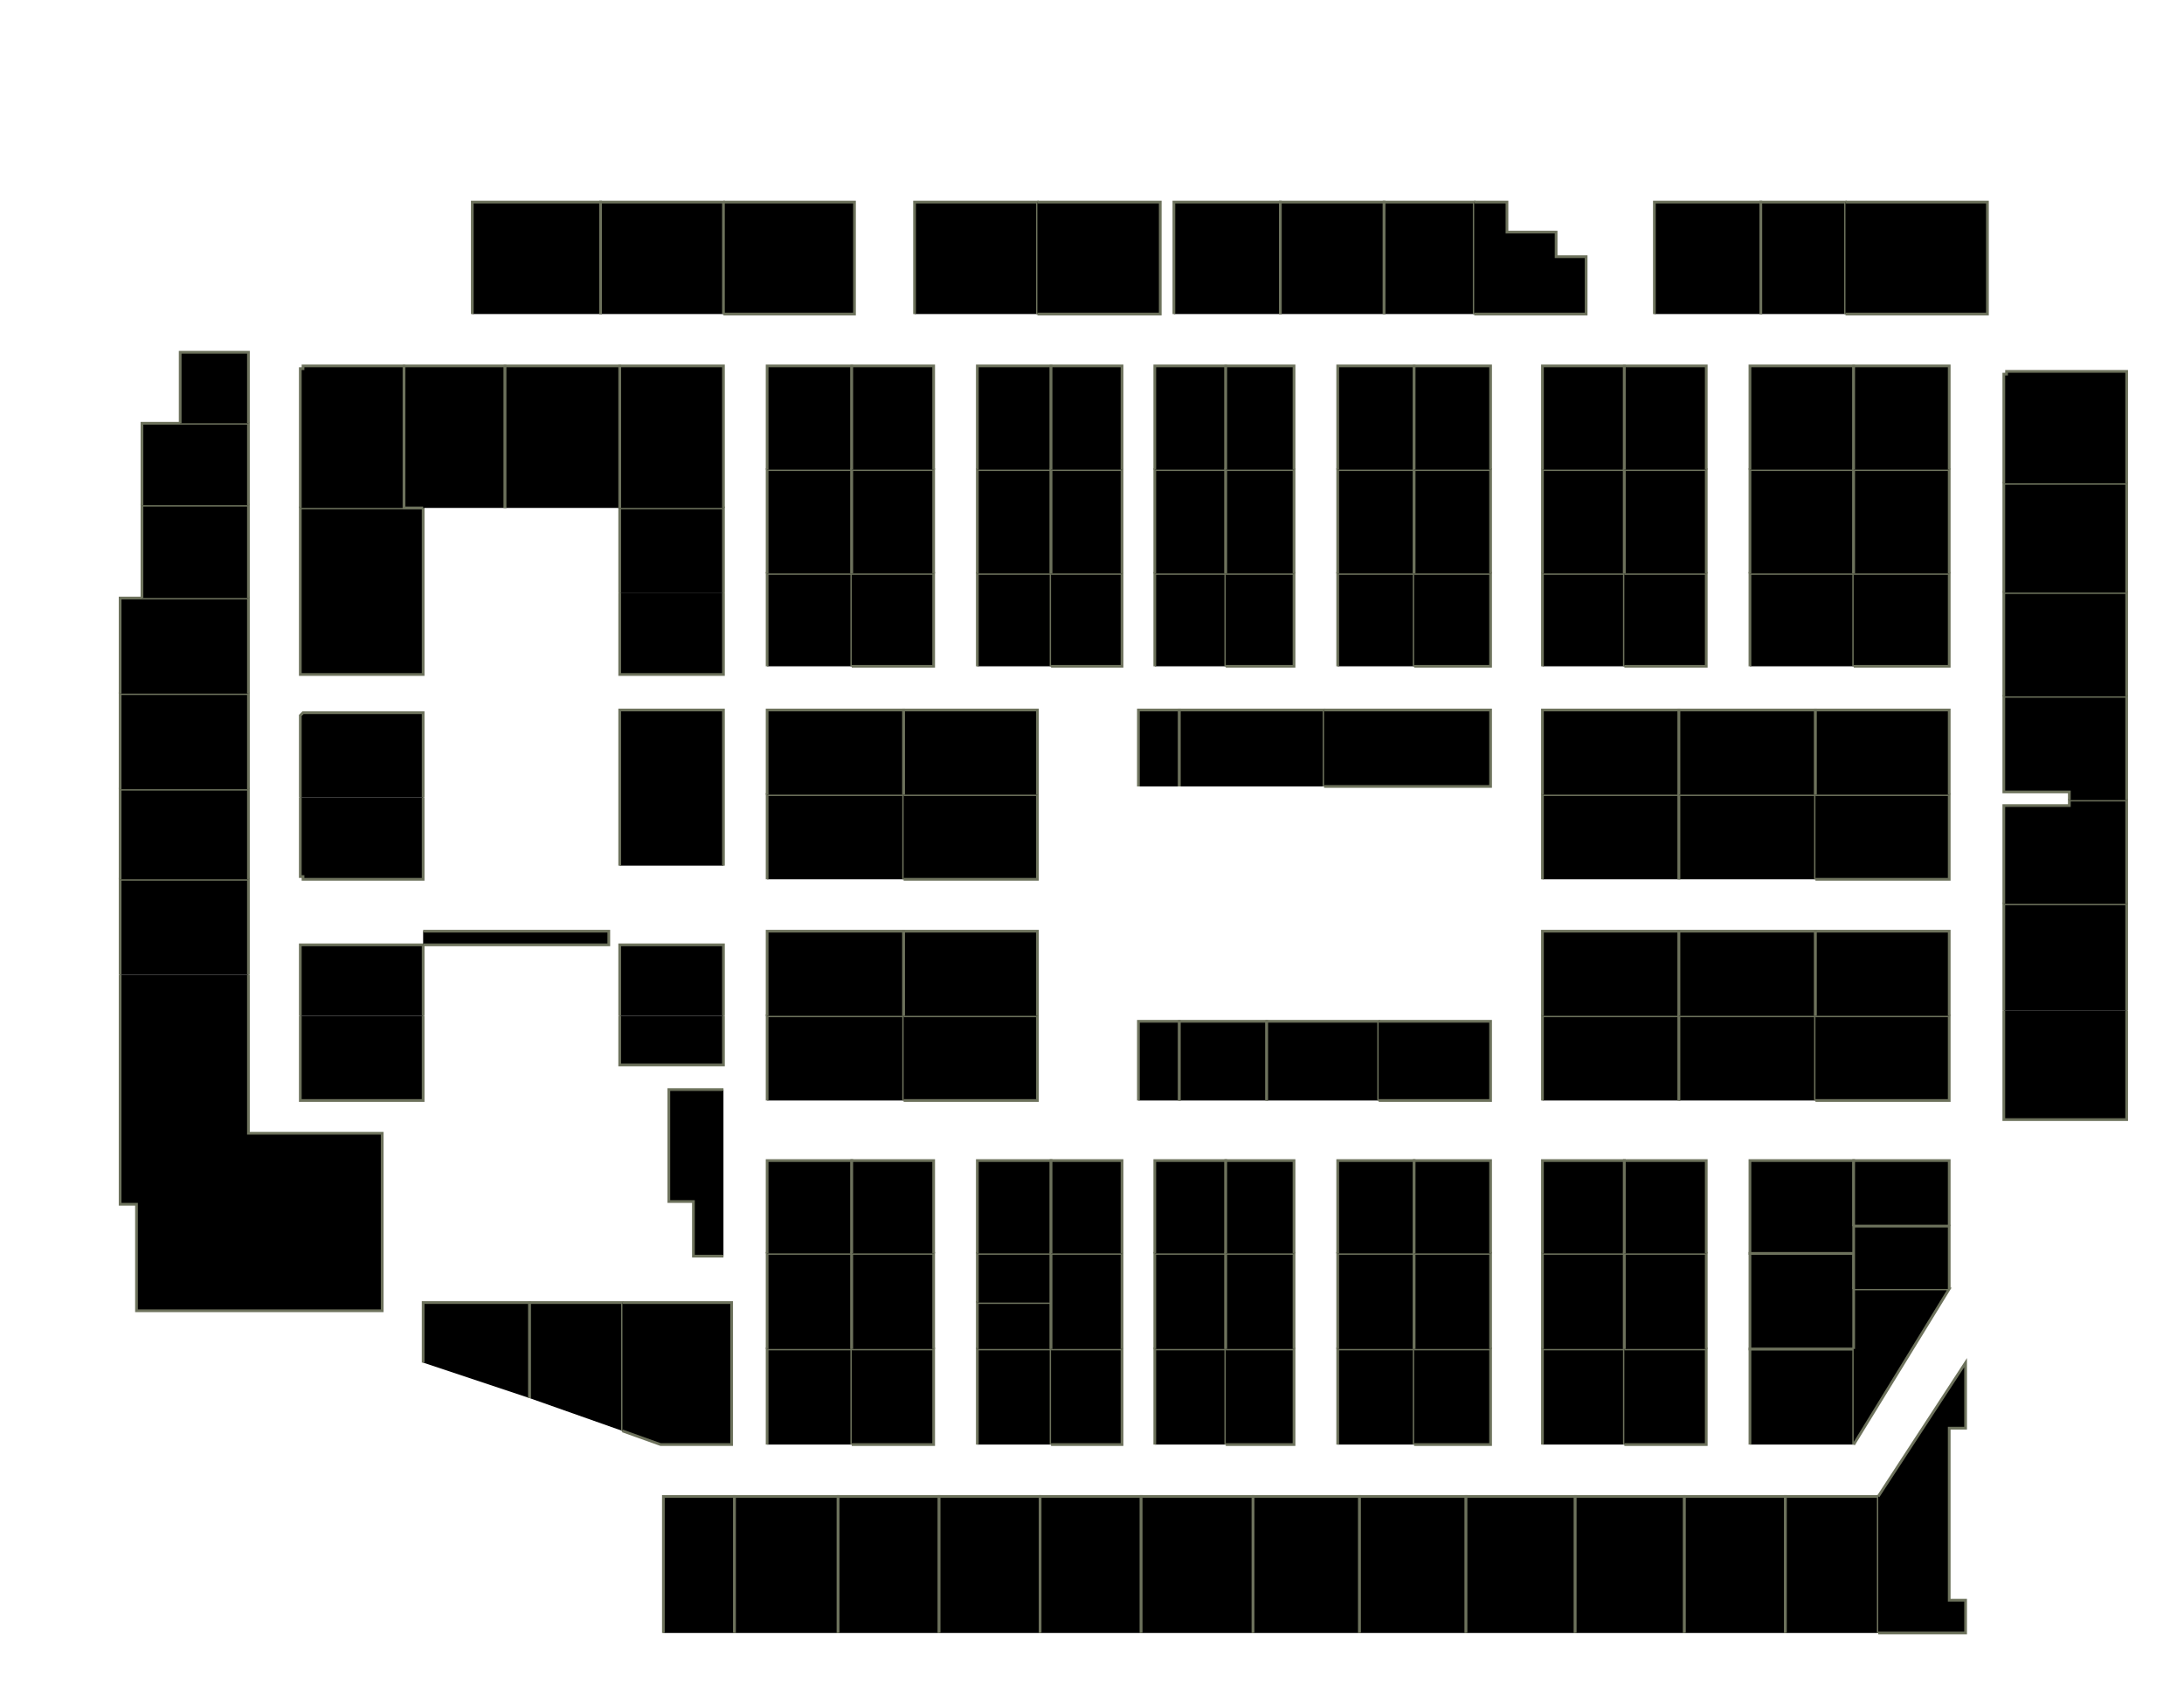 <?xml version="1.0" encoding="utf-8" ?>
<svg baseProfile="full" height="619" version="1.1" width="800" xmlns="http://www.w3.org/2000/svg" xmlns:ev="http://www.w3.org/2001/xml-events" xmlns:xlink="http://www.w3.org/1999/xlink"><defs /><g id="2A06" stroke="red"><polyline points="155,499 155,477 194,477 194,512" stroke="#6d725c" /></g><g id="2A14" stroke="red"><polyline points="155,372 155,403 110,403 110,372" stroke="#6d725c" /></g><g id="2A16" stroke="red"><polyline points="110,372 110,346 155,346 155,372" stroke="#6d725c" /></g><g id="2A18" stroke="red"><polyline points="155,341 223,341 223,346 155,346" stroke="#6d725c" /></g><g id="2A19" stroke="red"><polyline points="44,357 44,322 91,322 91,357" stroke="#6d725c" /></g><g id="2A21" stroke="red"><polyline points="44,322 44,289 91,289 91,322" stroke="#6d725c" /></g><g id="2A22" stroke="red"><polyline points="155,292 155,322 113,322 112,322 112,322 111,322 111,321 111,321 110,321 110,320 110,320 110,320 110,319 110,292" stroke="#6d725c" /></g><g id="2A23" stroke="red"><polyline points="44,289 44,254 91,254 91,289" stroke="#6d725c" /></g><g id="2A24" stroke="red"><polyline points="110,292 110,263 110,263 110,263 110,262 110,262 111,261 111,261 111,261 112,261 112,261 113,261 155,261 155,292" stroke="#6d725c" /></g><g id="2A26" stroke="red"><polyline points="155,216 155,247 110,247 110,216" stroke="#6d725c" /></g><g id="2A27" stroke="red"><polyline points="44,254 44,219 52,219 91,219 91,254" stroke="#6d725c" /></g><g id="2A28" stroke="red"><polyline points="110,216 110,186 148,186 155,186 155,216" stroke="#6d725c" /></g><g id="2A29" stroke="red"><polyline points="52,219 52,185 91,185 91,219" stroke="#6d725c" /></g><g id="2A30" stroke="red"><polyline points="110,186 110,137 110,136 110,136 110,136 110,135 111,135 111,135 111,134 112,134 112,134 113,134 148,134 148,186" stroke="#6d725c" /></g><g id="2A31" stroke="red"><polyline points="52,185 52,155 66,155 91,155 91,185" stroke="#6d725c" /></g><g id="2A32" stroke="red"><polyline points="155,186 148,186 148,134 185,134 185,186" stroke="#6d725c" /></g><g id="2A33" stroke="red"><polyline points="66,155 66,129 91,129 91,155" stroke="#6d725c" /></g><g id="2B02" stroke="red"><polyline points="269,598 269,548 307,548 307,598" stroke="#6d725c" /></g><g id="2B03" stroke="red"><polyline points="265,460 254,460 254,440 245,440 245,399 265,399" stroke="#6d725c" /></g><g id="2B04" stroke="red"><polyline points="281,529 281,494 312,494 312,529" stroke="#6d725c" /></g><g id="2B05" stroke="red"><polyline points="194,512 194,477 228,477 228,524" stroke="#6d725c" /></g><g id="2B06" stroke="red"><polyline points="281,494 281,459 312,459 312,494" stroke="#6d725c" /></g><g id="2B07" stroke="red"><polyline points="228,477 268,477 268,529 242,529 228,524" stroke="#6d725c" /></g><g id="2B08" stroke="red"><polyline points="281,459 281,425 312,425 312,459" stroke="#6d725c" /></g><g id="2B09" stroke="red"><polyline points="243,598 243,548 269,548 269,598" stroke="#6d725c" /></g><g id="2B10" stroke="red"><polyline points="281,403 281,372 331,372 331,403" stroke="#6d725c" /></g><g id="2B11" stroke="red"><polyline points="265,372 265,390 227,390 227,372" stroke="#6d725c" /></g><g id="2B12" stroke="red"><polyline points="281,372 281,341 331,341 331,372" stroke="#6d725c" /></g><g id="2B14" stroke="red"><polyline points="281,322 281,291 331,291 331,322" stroke="#6d725c" /></g><g id="2B15" stroke="red"><polyline points="227,372 227,346 265,346 265,372" stroke="#6d725c" /></g><g id="2B16" stroke="red"><polyline points="281,291 281,260 331,260 331,291" stroke="#6d725c" /></g><g id="2B17" stroke="red"><polyline points="227,317 227,260 265,260 265,317" stroke="#6d725c" /></g><g id="2B18" stroke="red"><polyline points="281,244 281,210 312,210 312,244" stroke="#6d725c" /></g><g id="2B19" stroke="red"><polyline points="265,217 265,247 227,247 227,217" stroke="#6d725c" /></g><g id="2B20" stroke="red"><polyline points="281,210 281,172 312,172 312,210" stroke="#6d725c" /></g><g id="2B21" stroke="red"><polyline points="227,217 227,186 265,186 265,217" stroke="#6d725c" /></g><g id="2B22" stroke="red"><polyline points="281,172 281,134 312,134 312,172" stroke="#6d725c" /></g><g id="2B23" stroke="red"><polyline points="227,186 227,134 265,134 265,186" stroke="#6d725c" /></g><g id="2B24" stroke="red"><polyline points="265,74 313,74 313,115 265,115" stroke="#6d725c" /></g><g id="2B25" stroke="red"><polyline points="185,186 185,134 227,134 227,186" stroke="#6d725c" /></g><g id="2B27" stroke="red"><polyline points="173,115 173,74 220,74 220,115" stroke="#6d725c" /></g><g id="2B29" stroke="red"><polyline points="220,115 220,74 265,74 265,115" stroke="#6d725c" /></g><g id="2C01" stroke="red"><polyline points="307,598 307,548 344,548 344,598" stroke="#6d725c" /></g><g id="2C02" stroke="red"><polyline points="344,598 344,548 381,548 381,598" stroke="#6d725c" /></g><g id="2C03" stroke="red"><polyline points="312,494 342,494 342,529 312,529" stroke="#6d725c" /></g><g id="2C04" stroke="red"><polyline points="358,529 358,494 385,494 385,529" stroke="#6d725c" /></g><g id="2C05" stroke="red"><polyline points="312,494 312,459 342,459 342,494" stroke="#6d725c" /></g><g id="2C06A" stroke="red"><polyline points="358,494 358,477 385,477 385,494" stroke="#6d725c" /></g><g id="2C06B" stroke="red"><polyline points="358,477 358,459 385,459 385,477" stroke="#6d725c" /></g><g id="2C07" stroke="red"><polyline points="312,459 312,425 342,425 342,459" stroke="#6d725c" /></g><g id="2C08" stroke="red"><polyline points="358,459 358,425 385,425 385,459" stroke="#6d725c" /></g><g id="2C10" stroke="red"><polyline points="331,372 380,372 380,403 331,403" stroke="#6d725c" /></g><g id="2C12" stroke="red"><polyline points="331,372 331,341 380,341 380,372" stroke="#6d725c" /></g><g id="2C14" stroke="red"><polyline points="331,291 380,291 380,322 331,322" stroke="#6d725c" /></g><g id="2C16" stroke="red"><polyline points="331,291 331,260 380,260 380,291" stroke="#6d725c" /></g><g id="2C17" stroke="red"><polyline points="312,210 342,210 342,244 312,244" stroke="#6d725c" /></g><g id="2C18" stroke="red"><polyline points="358,244 358,210 385,210 385,244" stroke="#6d725c" /></g><g id="2C19" stroke="red"><polyline points="312,210 312,172 342,172 342,210" stroke="#6d725c" /></g><g id="2C20" stroke="red"><polyline points="358,210 358,172 385,172 385,210" stroke="#6d725c" /></g><g id="2C21" stroke="red"><polyline points="312,172 312,134 342,134 342,172" stroke="#6d725c" /></g><g id="2C22" stroke="red"><polyline points="358,172 358,134 385,134 385,172" stroke="#6d725c" /></g><g id="2C24" stroke="red"><polyline points="335,115 335,74 380,74 380,115" stroke="#6d725c" /></g><g id="2D01" stroke="red"><polyline points="381,598 381,548 418,548 418,598" stroke="#6d725c" /></g><g id="2D02" stroke="red"><polyline points="418,598 418,548 459,548 459,598" stroke="#6d725c" /></g><g id="2D03" stroke="red"><polyline points="385,494 411,494 411,529 385,529" stroke="#6d725c" /></g><g id="2D04" stroke="red"><polyline points="423,529 423,494 449,494 449,529" stroke="#6d725c" /></g><g id="2D05" stroke="red"><polyline points="385,494 385,477 385,459 411,459 411,494" stroke="#6d725c" /></g><g id="2D06" stroke="red"><polyline points="423,494 423,459 449,459 449,494" stroke="#6d725c" /></g><g id="2D07" stroke="red"><polyline points="385,459 385,425 411,425 411,459" stroke="#6d725c" /></g><g id="2D08" stroke="red"><polyline points="423,459 423,425 449,425 449,459" stroke="#6d725c" /></g><g id="2D09" stroke="red"><polyline points="417,403 417,374 432,374 432,403" stroke="#6d725c" /></g><g id="2D10" stroke="red"><polyline points="432,403 432,374 464,374 464,403" stroke="#6d725c" /></g><g id="2D11" stroke="red"><polyline points="417,288 417,260 432,260 432,288" stroke="#6d725c" /></g><g id="2D12" stroke="red"><polyline points="432,288 432,260 485,260 485,288" stroke="#6d725c" /></g><g id="2D14" stroke="red"><polyline points="423,244 423,210 449,210 449,244" stroke="#6d725c" /></g><g id="2D15" stroke="red"><polyline points="385,210 411,210 411,244 385,244" stroke="#6d725c" /></g><g id="2D16" stroke="red"><polyline points="423,210 423,172 449,172 449,210" stroke="#6d725c" /></g><g id="2D17" stroke="red"><polyline points="385,210 385,172 411,172 411,210" stroke="#6d725c" /></g><g id="2D18" stroke="red"><polyline points="423,172 423,134 449,134 449,172" stroke="#6d725c" /></g><g id="2D19" stroke="red"><polyline points="385,172 385,134 411,134 411,172" stroke="#6d725c" /></g><g id="2D20" stroke="red"><polyline points="430,115 430,74 469,74 469,115" stroke="#6d725c" /></g><g id="2D21" stroke="red"><polyline points="380,74 425,74 425,115 380,115" stroke="#6d725c" /></g><g id="2E01" stroke="red"><polyline points="459,598 459,548 498,548 498,598" stroke="#6d725c" /></g><g id="2E02" stroke="red"><polyline points="498,598 498,548 537,548 537,598" stroke="#6d725c" /></g><g id="2E03" stroke="red"><polyline points="449,494 474,494 474,529 449,529" stroke="#6d725c" /></g><g id="2E04" stroke="red"><polyline points="490,529 490,494 518,494 518,529" stroke="#6d725c" /></g><g id="2E05" stroke="red"><polyline points="449,494 449,459 474,459 474,494" stroke="#6d725c" /></g><g id="2E06" stroke="red"><polyline points="490,494 490,459 518,459 518,494" stroke="#6d725c" /></g><g id="2E07" stroke="red"><polyline points="449,459 449,425 474,425 474,459" stroke="#6d725c" /></g><g id="2E08" stroke="red"><polyline points="490,459 490,425 518,425 518,459" stroke="#6d725c" /></g><g id="2E09" stroke="red"><polyline points="464,403 464,374 505,374 505,403" stroke="#6d725c" /></g><g id="2E10" stroke="red"><polyline points="490,244 490,210 518,210 518,244" stroke="#6d725c" /></g><g id="2E11" stroke="red"><polyline points="449,210 474,210 474,244 449,244" stroke="#6d725c" /></g><g id="2E12" stroke="red"><polyline points="490,210 490,172 518,172 518,210" stroke="#6d725c" /></g><g id="2E14" stroke="red"><polyline points="490,172 490,134 518,134 518,172" stroke="#6d725c" /></g><g id="2E15" stroke="red"><polyline points="449,210 449,172 474,172 474,210" stroke="#6d725c" /></g><g id="2E16" stroke="red"><polyline points="469,115 469,74 507,74 507,115" stroke="#6d725c" /></g><g id="2E17" stroke="red"><polyline points="449,172 449,134 474,134 474,172" stroke="#6d725c" /></g><g id="2F01" stroke="red"><polyline points="537,598 537,548 577,548 577,598" stroke="#6d725c" /></g><g id="2F02" stroke="red"><polyline points="577,598 577,548 617,548 617,598" stroke="#6d725c" /></g><g id="2F03" stroke="red"><polyline points="518,494 546,494 546,529 518,529" stroke="#6d725c" /></g><g id="2F04" stroke="red"><polyline points="565,529 565,494 595,494 595,529" stroke="#6d725c" /></g><g id="2F05" stroke="red"><polyline points="518,494 518,459 546,459 546,494" stroke="#6d725c" /></g><g id="2F06" stroke="red"><polyline points="565,494 565,459 595,459 595,494" stroke="#6d725c" /></g><g id="2F07" stroke="red"><polyline points="518,459 518,425 546,425 546,459" stroke="#6d725c" /></g><g id="2F08" stroke="red"><polyline points="565,459 565,425 595,425 595,459" stroke="#6d725c" /></g><g id="2F09" stroke="red"><polyline points="505,374 546,374 546,403 505,403" stroke="#6d725c" /></g><g id="2F10" stroke="red"><polyline points="565,403 565,372 615,372 615,403" stroke="#6d725c" /></g><g id="2F12" stroke="red"><polyline points="565,372 565,341 615,341 615,372" stroke="#6d725c" /></g><g id="2F14" stroke="red"><polyline points="565,322 565,291 615,291 615,322" stroke="#6d725c" /></g><g id="2F15" stroke="red"><polyline points="485,260 546,260 546,288 485,288" stroke="#6d725c" /></g><g id="2F16" stroke="red"><polyline points="565,291 565,260 615,260 615,291" stroke="#6d725c" /></g><g id="2F17" stroke="red"><polyline points="518,210 546,210 546,244 518,244" stroke="#6d725c" /></g><g id="2F18" stroke="red"><polyline points="565,244 565,210 595,210 595,244" stroke="#6d725c" /></g><g id="2F19" stroke="red"><polyline points="518,210 518,172 546,172 546,210" stroke="#6d725c" /></g><g id="2F20" stroke="red"><polyline points="565,210 565,172 595,172 595,210" stroke="#6d725c" /></g><g id="2F21" stroke="red"><polyline points="518,172 518,134 546,134 546,172" stroke="#6d725c" /></g><g id="2F22" stroke="red"><polyline points="565,172 565,134 595,134 595,172" stroke="#6d725c" /></g><g id="2F23" stroke="red"><polyline points="507,115 507,74 540,74 540,115" stroke="#6d725c" /></g><g id="2F24" stroke="red"><polyline points="540,74 552,74 552,85 570,85 570,94 581,94 581,115 540,115" stroke="#6d725c" /></g><g id="2G01" stroke="red"><polyline points="617,598 617,548 654,548 654,598" stroke="#6d725c" /></g><g id="2G02" stroke="red"><polyline points="654,598 654,548 688,548 688,598" stroke="#6d725c" /></g><g id="2G03" stroke="red"><polyline points="595,494 625,494 625,529 595,529" stroke="#6d725c" /></g><g id="2G04" stroke="red"><polyline points="641,529 641,494 679,494 679,529" stroke="#6d725c" /></g><g id="2G05" stroke="red"><polyline points="595,494 595,459 625,459 625,494" stroke="#6d725c" /></g><g id="2G06" stroke="red"><polyline points="679,494 641,494 641,459 679,459 679,472" stroke="#6d725c" /></g><g id="2G07" stroke="red"><polyline points="595,459 595,425 625,425 625,459" stroke="#6d725c" /></g><g id="2G08" stroke="red"><polyline points="679,459 641,459 641,425 679,425 679,449" stroke="#6d725c" /></g><g id="2G10" stroke="red"><polyline points="615,403 615,372 665,372 665,403" stroke="#6d725c" /></g><g id="2G12" stroke="red"><polyline points="615,372 615,341 665,341 665,372" stroke="#6d725c" /></g><g id="2G14" stroke="red"><polyline points="615,322 615,291 665,291 665,322" stroke="#6d725c" /></g><g id="2G16" stroke="red"><polyline points="615,291 615,260 665,260 665,291" stroke="#6d725c" /></g><g id="2G17" stroke="red"><polyline points="595,210 625,210 625,244 595,244" stroke="#6d725c" /></g><g id="2G18" stroke="red"><polyline points="641,244 641,210 679,210 679,244" stroke="#6d725c" /></g><g id="2G19" stroke="red"><polyline points="595,210 595,172 625,172 625,210" stroke="#6d725c" /></g><g id="2G20" stroke="red"><polyline points="641,210 641,172 679,172 679,210" stroke="#6d725c" /></g><g id="2G21" stroke="red"><polyline points="595,172 595,134 625,134 625,172" stroke="#6d725c" /></g><g id="2G22" stroke="red"><polyline points="641,172 641,134 679,134 679,172" stroke="#6d725c" /></g><g id="2G23" stroke="red"><polyline points="606,115 606,74 645,74 645,115" stroke="#6d725c" /></g><g id="2G24" stroke="red"><polyline points="645,115 645,74 676,74 676,115" stroke="#6d725c" /></g><g id="2H01" stroke="red"><polyline points="679,494 679,472 714,472 679,529" stroke="#6d725c" /></g><g id="2H02" stroke="red"><polyline points="688,548 720,499 720,523 714,523 714,586 720,586 720,598 688,598" stroke="#6d725c" /></g><g id="2H03A" stroke="red"><polyline points="679,449 679,425 714,425 714,449" stroke="#6d725c" /></g><g id="2H03B" stroke="red"><polyline points="679,472 679,459 679,449 714,449 714,472" stroke="#6d725c" /></g><g id="2H05" stroke="red"><polyline points="665,372 714,372 714,403 665,403" stroke="#6d725c" /></g><g id="2H07" stroke="red"><polyline points="665,372 665,341 714,341 714,372" stroke="#6d725c" /></g><g id="2H08" stroke="red"><polyline points="779,370 779,410 734,410 734,370" stroke="#6d725c" /></g><g id="2H09" stroke="red"><polyline points="665,291 714,291 714,322 665,322" stroke="#6d725c" /></g><g id="2H10" stroke="red"><polyline points="734,370 734,331 779,331 779,370" stroke="#6d725c" /></g><g id="2H11" stroke="red"><polyline points="665,291 665,260 714,260 714,291" stroke="#6d725c" /></g><g id="2H12" stroke="red"><polyline points="734,331 734,295 751,295 758,295 758,293 779,293 779,331" stroke="#6d725c" /></g><g id="2H14" stroke="red"><polyline points="758,293 758,290 734,290 734,255 779,255 779,293" stroke="#6d725c" /></g><g id="2H15" stroke="red"><polyline points="679,210 714,210 714,244 679,244" stroke="#6d725c" /></g><g id="2H16" stroke="red"><polyline points="734,255 734,217 779,217 779,255" stroke="#6d725c" /></g><g id="2H17" stroke="red"><polyline points="679,210 679,172 714,172 714,210" stroke="#6d725c" /></g><g id="2H18" stroke="red"><polyline points="734,217 734,177 779,177 779,217" stroke="#6d725c" /></g><g id="2H19" stroke="red"><polyline points="679,172 679,134 714,134 714,172" stroke="#6d725c" /></g><g id="2H20" stroke="red"><polyline points="734,177 734,139 734,139 734,138 734,138 734,137 734,137 735,137 735,137 735,136 736,136 736,136 779,136 779,177" stroke="#6d725c" /></g><g id="2H21" stroke="red"><polyline points="676,74 728,74 728,115 676,115" stroke="#6d725c" /></g><g id="2Y01" stroke="red"><polyline points="91,357 91,415 140,415 140,480 50,480 50,441 44,441 44,357" stroke="#6d725c" /></g></svg>
